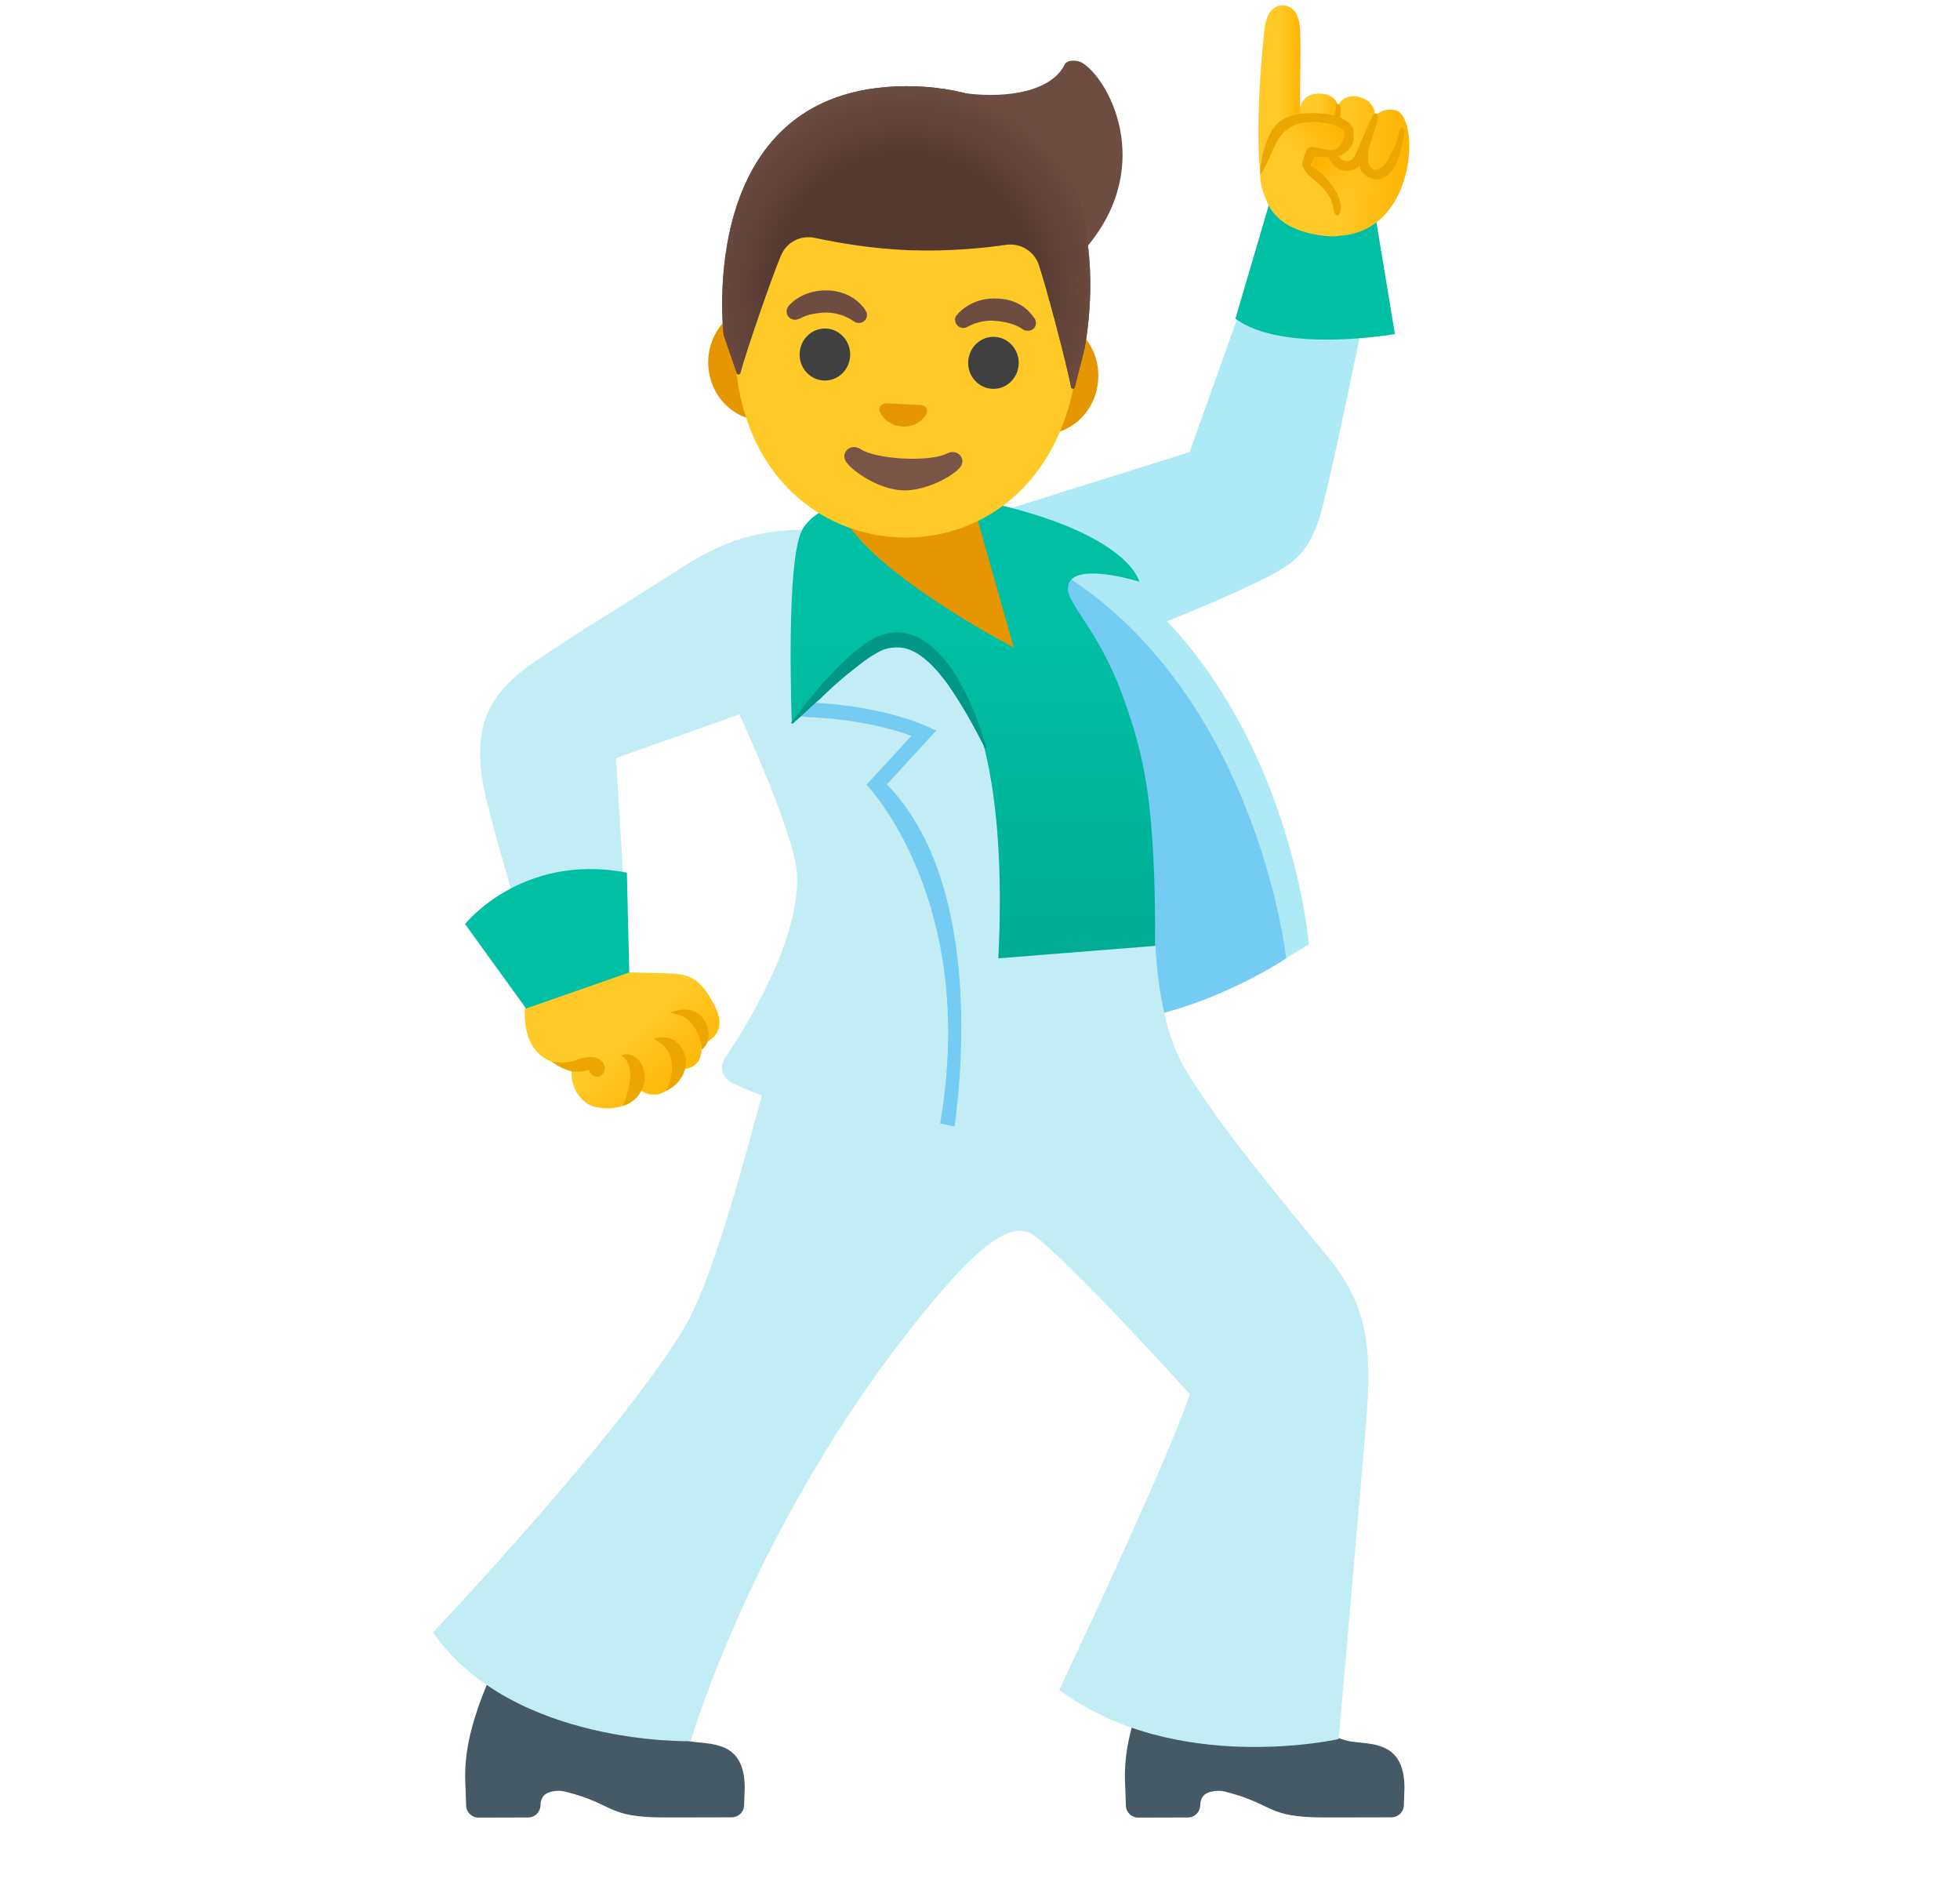 <svg width="25" height="24" viewBox="0 0 25 24" fill="none" xmlns="http://www.w3.org/2000/svg">
<path d="M9.067 13.254C9.026 13.283 8.996 13.311 8.947 13.296C8.951 13.386 8.953 13.491 8.882 13.564C8.81 13.635 8.69 13.656 8.6 13.611C8.636 13.732 8.572 13.877 8.458 13.933C8.343 13.989 8.192 13.952 8.117 13.849C8.171 14.151 7.67 14.186 7.498 14.078C7.43 14.034 7.375 13.973 7.339 13.9C7.302 13.828 7.286 13.748 7.292 13.667C7.292 13.659 7.293 13.652 7.29 13.644C7.286 13.639 7.278 13.635 7.273 13.631C7.145 13.577 6.997 13.545 6.89 13.453C6.515 13.133 6.791 12.369 6.791 12.369C7.128 12.377 7.466 12.386 7.803 12.394L8.488 12.411C8.758 12.418 8.898 12.456 9.05 12.709C9.116 12.818 9.183 12.934 9.176 13.061C9.172 13.136 9.127 13.213 9.067 13.254Z" fill="url(#paint0_linear_741_708)"/>
<path d="M9.008 13.056C9.105 13.279 8.953 13.386 8.953 13.386C8.946 13.279 8.901 13.146 8.831 13.067C8.747 12.947 8.65 12.939 8.545 12.915C8.545 12.915 8.876 12.759 9.008 13.056ZM8.603 13.269C8.681 13.32 8.738 13.416 8.751 13.509C8.762 13.809 8.49 13.914 8.49 13.914C8.552 13.802 8.586 13.661 8.565 13.536C8.56 13.472 8.531 13.414 8.49 13.365C8.451 13.314 8.395 13.281 8.338 13.247C8.338 13.249 8.477 13.191 8.603 13.269ZM8.168 13.545C8.22 13.622 8.228 13.708 8.222 13.783C8.175 14.055 7.941 14.104 7.941 14.104C7.991 13.999 8.025 13.879 8.035 13.762C8.055 13.65 8.025 13.524 7.926 13.459C7.93 13.459 8.053 13.391 8.168 13.545ZM7.541 13.479C7.596 13.481 7.652 13.502 7.686 13.543C7.72 13.586 7.725 13.652 7.691 13.693C7.667 13.723 7.624 13.738 7.586 13.727C7.53 13.714 7.511 13.644 7.511 13.644C7.493 13.646 7.446 13.671 7.331 13.665C7.193 13.659 7.037 13.539 7.037 13.539C7.045 13.536 7.208 13.577 7.354 13.515C7.406 13.496 7.485 13.479 7.541 13.479Z" fill="#EDA600"/>
<path d="M16.894 23.177C17.49 23.177 17.749 23.175 17.749 23.175C17.833 23.175 17.904 23.108 17.906 23.023L17.914 22.8C17.914 22.185 17.467 22.251 17.22 22.206C16.916 22.149 16.723 21.93 16.622 21.774C16.569 21.696 14.788 21.122 14.788 21.122C14.389 21.947 14.342 22.391 14.349 22.699L14.361 23.027C14.362 23.111 14.434 23.179 14.518 23.179L15.152 23.177C15.24 23.177 15.309 23.106 15.309 23.019C15.309 22.973 15.324 22.929 15.354 22.896C15.397 22.849 15.519 22.821 15.624 22.847C16.267 23.01 16.14 23.177 16.894 23.177ZM8.479 23.177C9.075 23.177 9.334 23.175 9.334 23.175C9.418 23.175 9.489 23.108 9.491 23.023L9.499 22.8C9.499 22.185 9.052 22.251 8.805 22.206C8.501 22.149 8.308 21.93 8.207 21.774C8.154 21.696 6.373 21.122 6.373 21.122C5.974 21.947 5.927 22.391 5.934 22.699L5.946 23.027C5.947 23.111 6.019 23.179 6.103 23.179L6.737 23.177C6.825 23.177 6.894 23.106 6.894 23.019C6.894 22.973 6.909 22.929 6.939 22.896C6.982 22.849 7.104 22.821 7.209 22.847C7.854 23.01 7.727 23.177 8.479 23.177Z" fill="#455A64"/>
<path d="M16.889 3.043C16.537 2.844 16.233 3.006 16.034 3.354L15.173 5.766L12.518 6.598C12.269 6.915 12.49 7.562 12.715 7.912C12.98 8.325 13.195 8.524 13.597 8.424C13.597 8.424 15.08 7.871 15.835 7.517C16.473 7.219 16.703 7.116 16.874 6.446C17.043 5.777 17.397 4.039 17.397 4.039C17.596 3.692 17.241 3.242 16.889 3.043Z" fill="#AEEAF5"/>
<path d="M17.792 4.26L17.548 2.786L16.21 2.526L15.758 4.063C16.358 4.513 17.792 4.26 17.792 4.26Z" fill="#00BFA5"/>
<path d="M13.654 6.958C16.403 8.492 16.695 12.041 16.695 12.041C16.695 12.041 15.171 13.056 13.858 13.056C12.546 13.056 12.915 9.278 12.915 9.278C12.915 9.278 10.289 5.081 13.654 6.958Z" fill="#AEEAF5"/>
<path d="M13.316 7.177C16.014 8.664 16.406 12.221 16.406 12.221C16.406 12.221 15.174 13.056 13.861 13.056C12.549 13.056 12.918 9.277 12.918 9.277C12.918 9.277 9.941 5.316 13.316 7.177Z" fill="#74CCF2"/>
<path d="M9.971 13.056C9.596 14.368 9.152 16.234 8.717 16.95C7.884 18.326 5.523 20.818 5.523 20.818C6.536 22.266 8.81 22.204 8.81 22.204C8.81 22.204 9.675 19.207 11.985 16.494C12.673 15.686 12.986 15.604 13.198 15.761C13.672 16.116 15.178 17.779 15.178 17.779C14.891 18.639 13.511 21.551 13.511 21.551C14.994 22.65 17.075 22.177 17.075 22.177C17.075 22.177 17.205 20.713 17.407 18.358C17.493 17.359 17.512 16.757 16.983 16.087C16.663 15.681 15.553 14.393 15.095 13.596C14.825 13.125 14.733 12.354 14.733 11.835C14.733 11.835 14.332 11.889 14.205 11.889H10.513C10.303 11.895 10.485 11.259 9.971 13.056Z" fill="#C2EDF5"/>
<path d="M12.246 14.282C12.246 14.282 12.621 13.157 12.754 11.786C12.91 10.176 12.424 8.524 11.526 7.178C11.303 6.844 11.121 6.638 10.746 6.793C10.545 6.876 10.247 7.161 10.033 7.178C9.658 7.206 9.056 8.001 9.111 8.419C9.111 8.419 10.138 10.537 10.166 11.147C10.204 11.979 9.544 13.052 9.248 13.491C9.173 13.601 9.214 13.751 9.334 13.807C9.776 14.021 10.84 14.422 12.246 14.282Z" fill="#C2EDF5"/>
<path d="M11.991 14.327L12.175 14.366C12.285 13.577 12.489 11.209 11.312 10.003L11.942 9.317C11.239 8.97 10.309 8.959 10.309 8.959L10.129 8.906L10.133 9.122L10.307 9.146C10.315 9.146 11.012 9.158 11.625 9.384L11.053 10.007C11.053 10.007 12.482 11.482 11.991 14.327Z" fill="#74CCF2"/>
<path d="M11.309 6.782C10.061 6.726 9.562 6.681 8.671 7.254C8.058 7.65 7.484 7.993 6.922 8.368C6.359 8.743 5.984 9.118 6.172 10.056C6.282 10.607 6.922 12.681 6.922 12.681C6.922 12.681 8.032 12.433 8.002 12.034L7.857 9.668L10.267 8.813C10.589 8.571 10.556 7.53 10.287 7.179L11.309 6.782Z" fill="#C2EDF5"/>
<path d="M12.734 12.221C12.929 8.258 11.571 7.776 10.971 8.258C10.728 8.454 10.1 9.229 10.1 9.229C10.1 9.229 10.015 7.11 10.24 6.743C10.465 6.373 11.129 6.317 11.526 6.253C11.907 6.191 12.213 6.319 12.595 6.403C14.41 6.806 14.532 7.418 14.532 7.418C14.532 7.418 13.643 7.138 13.621 7.496C13.608 7.701 14.011 8.036 14.309 8.844C14.607 9.653 14.735 10.251 14.735 12.062L12.734 12.221Z" fill="url(#paint1_linear_741_708)"/>
<path d="M5.932 11.784L6.71 12.861L8.026 12.401L7.996 11.128C6.655 10.871 5.932 11.784 5.932 11.784Z" fill="#00BFA5"/>
<path d="M12.563 9.54C12.421 9.257 12.267 8.985 12.098 8.739C11.927 8.501 11.714 8.28 11.491 8.258C11.434 8.256 11.38 8.254 11.322 8.269C11.269 8.28 11.213 8.308 11.155 8.344C11.035 8.411 10.921 8.511 10.802 8.604C10.684 8.7 10.57 8.805 10.459 8.914C10.339 9.015 10.23 9.128 10.107 9.231L10.092 9.219C10.277 8.966 10.476 8.721 10.697 8.498C10.808 8.387 10.926 8.28 11.057 8.192C11.187 8.102 11.352 8.049 11.513 8.07C11.674 8.091 11.819 8.179 11.933 8.288C12.049 8.396 12.141 8.528 12.222 8.663C12.381 8.934 12.495 9.231 12.582 9.533L12.563 9.54Z" fill="#009688"/>
<path d="M11.306 6.251L12.409 6.416L12.93 8.256C12.93 8.256 11.134 7.333 10.727 6.549L10.598 6.369L11.306 6.251ZM13.345 4.054L12.863 4.029L10.251 3.904L9.769 3.879C9.383 3.861 9.053 4.179 9.034 4.586C9.015 4.993 9.315 5.342 9.7 5.361L10.181 5.385L12.791 5.512L13.273 5.537C13.66 5.556 13.99 5.237 14.008 4.83C14.029 4.421 13.729 4.072 13.345 4.054Z" fill="#E59600"/>
<path d="M11.704 1.324C10.566 1.267 9.456 2.424 9.375 4.162C9.295 5.891 10.341 6.799 11.449 6.853C12.556 6.907 13.681 6.105 13.761 4.376C13.84 2.638 12.842 1.38 11.704 1.324Z" fill="#FFCA28"/>
<path d="M10.053 3.909C10.053 3.909 10.204 3.703 10.534 3.703C10.899 3.703 11.042 3.962 11.042 3.962C11.073 4.009 11.059 4.072 11.012 4.103C10.983 4.121 10.948 4.123 10.918 4.112L10.899 4.104C10.899 4.104 10.73 3.966 10.481 3.988C10.288 4.005 10.219 4.056 10.213 4.058C10.188 4.069 10.175 4.072 10.175 4.072C10.121 4.091 10.059 4.063 10.04 4.009C10.034 3.992 10.032 3.975 10.034 3.957C10.036 3.94 10.043 3.923 10.053 3.909ZM13.037 4.194C13.037 4.194 12.937 4.11 12.688 4.091C12.482 4.076 12.334 4.172 12.334 4.172L12.315 4.178C12.26 4.194 12.202 4.162 12.187 4.108C12.178 4.074 12.178 4.05 12.206 4.016C12.251 3.958 12.416 3.806 12.678 3.806C12.995 3.806 13.127 3.962 13.196 4.061C13.23 4.11 13.213 4.183 13.162 4.206C13.127 4.223 13.074 4.224 13.037 4.194Z" fill="#6D4C41"/>
<path d="M10.844 4.523C10.845 4.34 10.701 4.19 10.523 4.189C10.345 4.189 10.2 4.337 10.199 4.52C10.198 4.703 10.342 4.852 10.52 4.853C10.698 4.854 10.843 4.706 10.844 4.523Z" fill="#404040"/>
<path d="M12.994 4.629C12.995 4.446 12.851 4.296 12.673 4.295C12.495 4.295 12.35 4.442 12.349 4.626C12.348 4.809 12.492 4.958 12.67 4.959C12.848 4.96 12.993 4.812 12.994 4.629Z" fill="#404040"/>
<path d="M12.078 5.783C11.864 5.895 11.182 5.861 10.977 5.728C10.861 5.651 10.734 5.754 10.779 5.865C10.822 5.974 11.184 6.238 11.506 6.253C11.829 6.268 12.207 6.041 12.262 5.936C12.316 5.833 12.2 5.719 12.078 5.783Z" fill="#795548"/>
<path d="M11.777 5.171C11.771 5.168 11.764 5.166 11.757 5.166L11.293 5.143C11.286 5.143 11.279 5.144 11.273 5.147C11.23 5.162 11.205 5.203 11.222 5.25C11.239 5.297 11.325 5.43 11.511 5.439C11.697 5.449 11.794 5.323 11.817 5.28C11.839 5.233 11.818 5.19 11.777 5.171Z" fill="#E59600"/>
<path d="M13.79 0.793C13.775 0.789 13.758 0.782 13.741 0.778C13.685 0.769 13.608 0.769 13.58 0.823C13.419 1.153 12.875 1.262 12.31 1.189C12.121 1.164 11.424 1.521 11.262 1.65C11.071 1.804 12.626 2.621 12.626 2.621C13.199 2.702 13.58 3.493 13.876 3.133C14.739 2.089 14.133 0.984 13.79 0.793Z" fill="url(#paint2_radial_741_708)"/>
<path d="M11.684 1.101H11.682C8.834 1.013 9.23 4.269 9.23 4.269C9.23 4.269 9.346 4.609 9.398 4.759C9.406 4.781 9.438 4.779 9.443 4.757C9.515 4.487 9.839 3.548 9.961 3.259C10.032 3.088 10.214 2.994 10.396 3.034C10.673 3.094 11.116 3.173 11.605 3.191H11.617C12.106 3.208 12.554 3.163 12.833 3.122C13.015 3.096 13.191 3.203 13.25 3.377C13.349 3.673 13.61 4.658 13.662 4.937C13.666 4.959 13.698 4.963 13.707 4.943L13.833 4.449C13.829 4.449 14.53 1.219 11.684 1.101Z" fill="#543930"/>
<path d="M11.684 1.101H11.682C8.834 1.013 9.23 4.269 9.23 4.269C9.23 4.269 9.346 4.609 9.398 4.759C9.406 4.781 9.438 4.779 9.443 4.757C9.515 4.487 9.839 3.548 9.961 3.259C10.032 3.088 10.214 2.994 10.396 3.034C10.673 3.094 11.116 3.173 11.605 3.191H11.617C12.106 3.208 12.554 3.163 12.833 3.122C13.015 3.096 13.191 3.203 13.25 3.377C13.349 3.673 13.61 4.658 13.662 4.937C13.666 4.959 13.698 4.963 13.707 4.943L13.833 4.449C13.829 4.449 14.53 1.219 11.684 1.101Z" fill="url(#paint3_radial_741_708)"/>
<path d="M16.567 1.489C16.567 1.489 16.55 1.179 16.837 1.194C17.155 1.211 17.064 1.515 17.064 1.515L16.567 1.489Z" fill="url(#paint4_linear_741_708)"/>
<path d="M16.112 2.28L16.075 2.211C16.022 1.714 16.064 0.973 16.127 0.386C16.157 0.109 16.283 0.069 16.356 0.069C16.453 0.069 16.573 0.127 16.583 0.396C16.59 0.591 16.588 0.78 16.585 0.964C16.581 1.185 16.577 1.395 16.598 1.56L16.562 1.566L16.142 2.231C16.144 2.246 16.146 2.261 16.146 2.276L16.112 2.28Z" fill="url(#paint5_linear_741_708)"/>
<path d="M16.191 1.871C16.223 1.823 16.298 1.691 16.324 1.656C16.607 1.493 16.967 1.629 17.025 1.607L17.067 1.367C17.087 1.256 17.218 1.202 17.337 1.236C17.563 1.301 17.535 1.479 17.535 1.479C17.543 1.481 17.623 1.371 17.794 1.404C18.133 1.472 18.07 3.066 16.971 3.006C16.971 3.006 16.894 3.008 16.843 2.998C16.264 2.91 16.178 2.625 16.131 2.494C16.099 2.404 16.082 2.306 16.075 2.211C16.069 2.111 16.129 1.963 16.191 1.871Z" fill="url(#paint6_linear_741_708)"/>
<path d="M17.131 2.107C17.231 2.137 17.257 2.087 17.311 2.053C17.362 2.209 17.548 2.211 17.548 2.216C17.54 2.293 17.447 2.494 17.394 2.548C17.21 2.739 17.077 2.67 17.077 2.67C17.077 2.67 16.882 2.396 16.831 2.327C16.781 2.257 16.61 2.128 16.608 2.119C16.603 2.047 16.623 1.961 16.661 1.931C16.687 1.909 16.974 1.903 16.974 1.903C16.974 1.903 17.002 2.07 17.131 2.107Z" fill="url(#paint7_linear_741_708)"/>
<path d="M17.724 2.001C17.707 2.031 17.686 2.068 17.66 2.1C17.632 2.134 17.602 2.154 17.558 2.164C17.517 2.173 17.485 2.147 17.467 2.109C17.452 2.079 17.45 2.044 17.45 2.01C17.45 1.98 17.452 1.948 17.457 1.918C17.48 1.776 17.555 1.646 17.575 1.504C17.577 1.487 17.579 1.468 17.566 1.455C17.562 1.451 17.556 1.448 17.55 1.447C17.544 1.446 17.538 1.447 17.532 1.449C17.51 1.461 17.497 1.506 17.485 1.526C17.47 1.558 17.455 1.592 17.44 1.624C17.407 1.697 17.375 1.772 17.343 1.847L17.303 1.943L17.294 1.965C17.292 1.969 17.294 1.969 17.285 1.986C17.281 1.995 17.275 2.004 17.266 2.014C17.236 2.049 17.187 2.064 17.144 2.049C17.101 2.038 17.067 1.997 17.058 1.95C17.056 1.939 17.056 1.926 17.056 1.916L17.062 1.868C17.065 1.843 17.067 1.817 17.069 1.793L17.071 1.764C17.078 1.673 17.08 1.577 17.093 1.487C17.099 1.453 17.101 1.419 17.101 1.386C17.101 1.373 17.099 1.361 17.095 1.35C17.09 1.335 17.069 1.316 17.052 1.328C17.039 1.335 17.043 1.354 17.041 1.367C17.034 1.414 17.02 1.459 17.011 1.506C16.994 1.586 16.979 1.669 16.966 1.749L16.962 1.772C16.959 1.798 16.953 1.824 16.949 1.851L16.942 1.905C16.934 1.962 16.947 2.02 16.978 2.068C17.009 2.116 17.055 2.152 17.11 2.169C17.155 2.183 17.204 2.183 17.249 2.169C17.285 2.158 17.317 2.136 17.343 2.109C17.345 2.115 17.343 2.123 17.345 2.128C17.352 2.158 17.365 2.186 17.386 2.209C17.405 2.229 17.427 2.248 17.457 2.261C17.483 2.274 17.512 2.282 17.54 2.286C17.57 2.289 17.602 2.286 17.63 2.274C17.678 2.258 17.72 2.224 17.759 2.173C17.795 2.124 17.763 2.171 17.827 2.046C17.866 1.944 17.883 1.834 17.909 1.729C17.915 1.703 17.92 1.674 17.909 1.65C17.905 1.641 17.896 1.631 17.885 1.631C17.872 1.631 17.864 1.644 17.858 1.656C17.845 1.686 17.834 1.718 17.83 1.749C17.827 1.779 17.815 1.802 17.804 1.83C17.778 1.886 17.753 1.944 17.724 2.001Z" fill="#EDA600"/>
<path d="M16.075 2.211C16.058 2.492 16.278 2.768 16.388 2.844C16.632 3.011 17.041 3.028 17.061 3.008C17.067 3.002 17.056 2.779 17.059 2.732C17.076 2.55 16.932 2.342 16.774 2.243C16.709 2.201 16.523 2.008 16.831 1.978C17.031 1.958 17.159 1.877 17.189 1.787C17.219 1.697 17.106 1.553 17.052 1.545C17.052 1.545 16.373 1.313 16.173 1.853C16.131 1.958 16.081 2.111 16.075 2.211Z" fill="url(#paint8_linear_741_708)"/>
<path d="M16.989 1.468C16.923 1.453 16.854 1.444 16.781 1.442C16.708 1.44 16.637 1.444 16.571 1.455C16.485 1.47 16.421 1.491 16.365 1.522C16.245 1.59 16.192 1.706 16.147 1.832C16.123 1.897 16.104 1.967 16.091 2.036C16.085 2.07 16.08 2.104 16.076 2.137C16.074 2.156 16.08 2.218 16.07 2.231C16.187 2.081 16.222 1.882 16.337 1.732C16.361 1.701 16.389 1.672 16.421 1.648C16.573 1.537 16.787 1.539 16.963 1.579C17.036 1.596 17.087 1.616 17.122 1.644C17.139 1.657 17.15 1.674 17.15 1.687C17.15 1.691 17.15 1.695 17.148 1.704C17.148 1.712 17.147 1.719 17.147 1.725C17.145 1.74 17.141 1.753 17.137 1.766C17.124 1.809 17.09 1.879 17.047 1.901C17.002 1.926 16.94 1.912 16.895 1.903C16.856 1.896 16.815 1.886 16.775 1.879C16.745 1.873 16.712 1.867 16.689 1.886C16.68 1.894 16.672 1.905 16.667 1.916C16.642 1.965 16.623 2.017 16.614 2.07C16.605 2.117 16.62 2.143 16.648 2.182C16.685 2.235 16.738 2.274 16.788 2.317C16.875 2.391 16.959 2.477 16.991 2.586C17.004 2.627 17.008 2.67 17.021 2.709C17.027 2.724 17.034 2.739 17.049 2.745C17.07 2.751 17.088 2.73 17.094 2.709C17.122 2.593 17.066 2.473 17 2.379C16.922 2.269 16.83 2.177 16.71 2.111C16.738 2.074 16.757 2.031 16.766 1.986C16.762 2.002 16.92 2.004 16.935 2.004C17.036 2.008 17.128 1.989 17.201 1.911C17.223 1.886 17.242 1.858 17.253 1.828C17.272 1.777 17.268 1.721 17.265 1.667C17.261 1.616 17.227 1.588 17.192 1.556C17.126 1.506 17.053 1.483 16.989 1.468Z" fill="#EDA600"/>
<defs>
<linearGradient id="paint0_linear_741_708" x1="7.303" y1="12.331" x2="8.782" y2="13.966" gradientUnits="userSpaceOnUse">
<stop offset="0.5" stop-color="#FFCA28"/>
<stop offset="1" stop-color="#FFB300"/>
</linearGradient>
<linearGradient id="paint1_linear_741_708" x1="12.409" y1="12.79" x2="12.409" y2="8.183" gradientUnits="userSpaceOnUse">
<stop offset="0.116" stop-color="#00AB94"/>
<stop offset="0.377" stop-color="#00B29A"/>
<stop offset="1" stop-color="#00BFA5"/>
</linearGradient>
<radialGradient id="paint2_radial_741_708" cx="0" cy="0" r="1" gradientUnits="userSpaceOnUse" gradientTransform="translate(11.823 2.595) rotate(9.735) scale(1.4)">
<stop stop-color="#6D4C41" stop-opacity="0"/>
<stop offset="1" stop-color="#6D4C41"/>
</radialGradient>
<radialGradient id="paint3_radial_741_708" cx="0" cy="0" r="1" gradientUnits="userSpaceOnUse" gradientTransform="translate(11.534 3.639) scale(2.513 2.549)">
<stop offset="0.646" stop-color="#6D4C41" stop-opacity="0"/>
<stop offset="1" stop-color="#6D4C41"/>
</radialGradient>
<linearGradient id="paint4_linear_741_708" x1="16.567" y1="1.353" x2="17.076" y2="1.353" gradientUnits="userSpaceOnUse">
<stop offset="0.5" stop-color="#FFCA28"/>
<stop offset="1" stop-color="#FFB300"/>
</linearGradient>
<linearGradient id="paint5_linear_741_708" x1="16.051" y1="1.175" x2="16.599" y2="1.175" gradientUnits="userSpaceOnUse">
<stop offset="0.5" stop-color="#FFCA28"/>
<stop offset="1" stop-color="#FFB300"/>
</linearGradient>
<linearGradient id="paint6_linear_741_708" x1="16.076" y1="2.116" x2="17.977" y2="2.116" gradientUnits="userSpaceOnUse">
<stop offset="0.5" stop-color="#FFCA28"/>
<stop offset="1" stop-color="#FFB300"/>
</linearGradient>
<linearGradient id="paint7_linear_741_708" x1="16.908" y1="1.999" x2="17.394" y2="2.539" gradientUnits="userSpaceOnUse">
<stop stop-color="#FFB300"/>
<stop offset="0.311" stop-color="#FFB707" stop-opacity="0.689"/>
<stop offset="0.774" stop-color="#FFC31C" stop-opacity="0.226"/>
<stop offset="1" stop-color="#FFCA28" stop-opacity="0"/>
</linearGradient>
<linearGradient id="paint8_linear_741_708" x1="16.25" y1="2.707" x2="17.284" y2="1.776" gradientUnits="userSpaceOnUse">
<stop offset="0.5" stop-color="#FFCA28"/>
<stop offset="1" stop-color="#FFB300"/>
</linearGradient>
</defs>
</svg>
